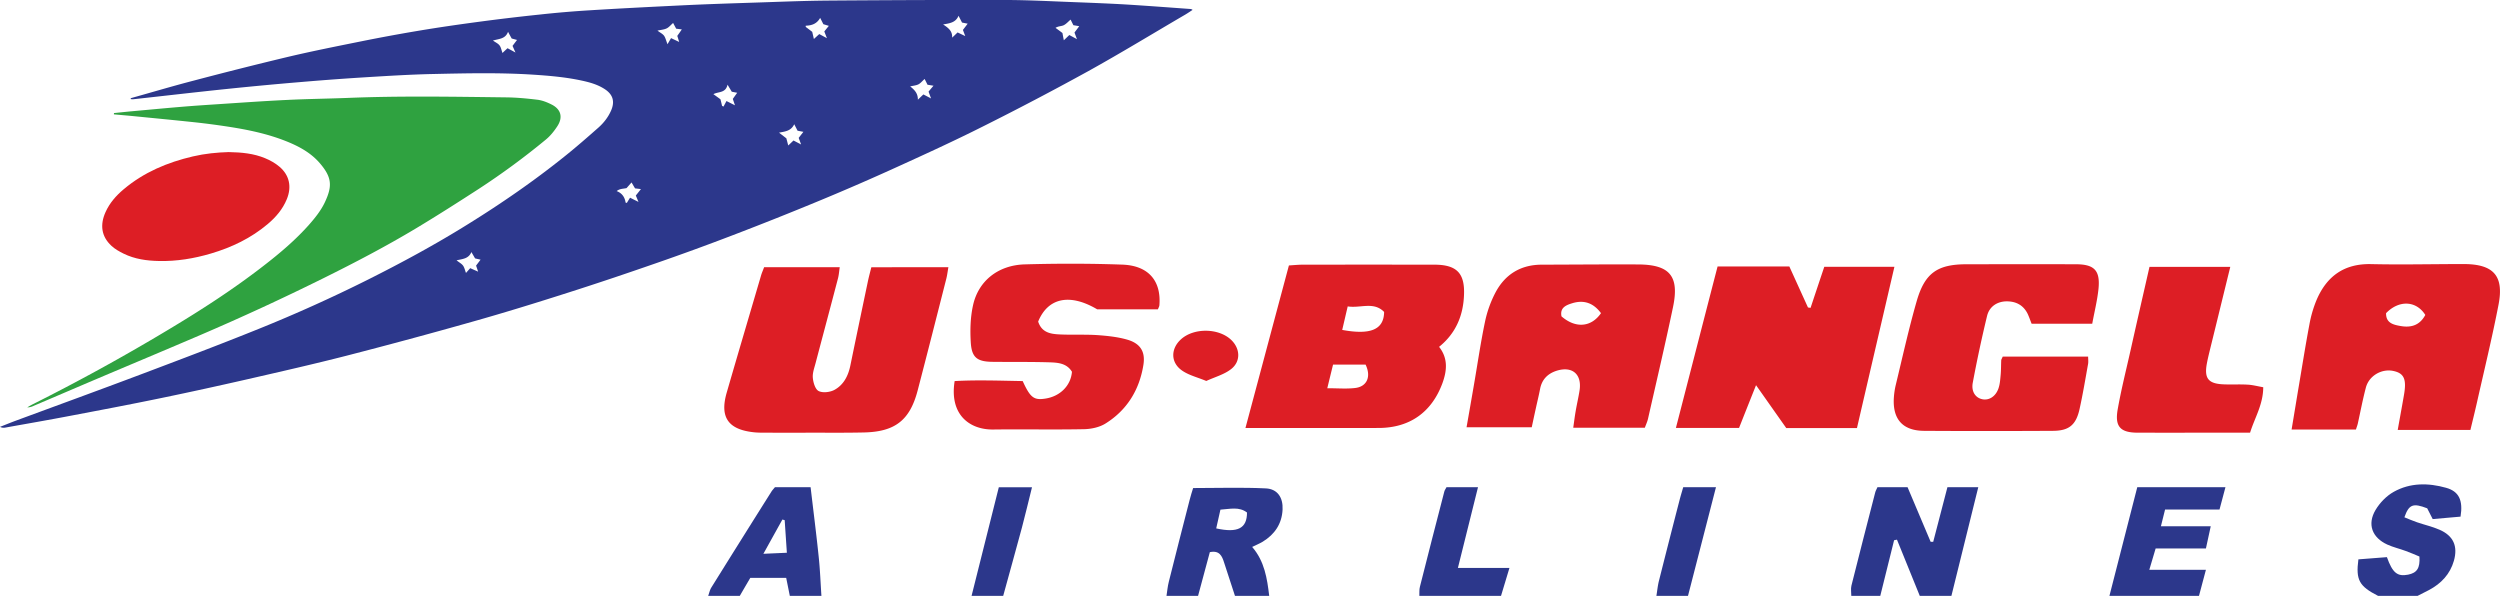 <svg xmlns="http://www.w3.org/2000/svg" width="176pt" height="55.933" viewBox="0 0 176 41.95"><defs><clipPath id="a"><path d="M130 34h10v7.95h-10Zm0 0"/></clipPath><clipPath id="b"><path d="M82 34h9v7.95h-9Zm0 0"/></clipPath><clipPath id="c"><path d="M148 34h9v7.95h-9Zm0 0"/></clipPath><clipPath id="d"><path d="M49 34h9v7.95h-9Zm0 0"/></clipPath><clipPath id="e"><path d="M165 34h9v7.95h-9Zm0 0"/></clipPath><clipPath id="f"><path d="M99 34h8v7.95h-8Zm0 0"/></clipPath><clipPath id="g"><path d="M68 34h5v7.95h-5Zm0 0"/></clipPath><clipPath id="h"><path d="M116 34h5v7.95h-5Zm0 0"/></clipPath></defs><g clip-path="url(#a)"><path d="M130.332 41.95c0-.243-.047-.493.008-.72.547-2.187 1.11-4.367 1.672-6.55.027-.114.09-.22.16-.38h2.121c.531 1.255 1.078 2.548 1.625 3.845h.18c.328-1.266.66-2.532 1-3.844h2.172c-.637 2.586-1.266 5.117-1.891 7.648h-2.227l-1.605-3.957c-.07.012-.137.028-.203.04l-.973 3.917z" style="stroke:none;fill-rule:nonzero;fill:#2c378b;fill-opacity:1"/></g><g clip-path="url(#b)"><path d="M85.621 37.2c1.524.335 2.168-.005 2.168-1.118-.559-.43-1.187-.246-1.871-.203zm-3.5 4.75c.05-.333.082-.673.164-.997.48-1.918.969-3.828 1.461-5.742.074-.297.168-.586.25-.852 1.746 0 3.438-.058 5.121.024.82.039 1.219.652 1.176 1.492-.047 1.004-.555 1.746-1.398 2.262-.235.14-.489.242-.743.367.871 1.004 1.055 2.219 1.2 3.445h-2.41c-.254-.781-.516-1.562-.766-2.347-.145-.461-.324-.872-1.004-.73-.274 1.019-.55 2.05-.828 3.077z" style="stroke:none;fill-rule:nonzero;fill:#2c378b;fill-opacity:1"/></g><g clip-path="url(#c)"><path d="M148.504 41.95c.648-2.536 1.3-5.071 1.96-7.65h6.208l-.418 1.571h-3.832c-.106.406-.184.723-.293 1.176h3.508c-.13.594-.23 1.047-.34 1.566h-3.54c-.144.48-.273.91-.445 1.5h3.985c-.192.73-.34 1.285-.488 1.836z" style="stroke:none;fill-rule:nonzero;fill:#2c378b;fill-opacity:1"/></g><g clip-path="url(#d)"><path d="M53.742 38.988c.66-.031 1.125-.05 1.653-.074-.055-.848-.106-1.57-.153-2.293q-.083-.023-.16-.047c-.422.758-.84 1.512-1.34 2.414m-3.887 2.961c.075-.199.114-.418.227-.594a1495 1495 0 0 1 4.219-6.734c.062-.101.148-.191.254-.32h2.511c.196 1.668.403 3.281.57 4.902.098.91.13 1.832.192 2.746h-2.226l-.254-1.265H52.82q-.375.638-.738 1.265z" style="stroke:none;fill-rule:nonzero;fill:#2c378b;fill-opacity:1"/></g><g clip-path="url(#e)"><path d="M167.418 41.95c-1.328-.68-1.578-1.11-1.387-2.571.66-.055 1.348-.106 2.008-.156.399 1.113.738 1.379 1.488 1.234.625-.125.856-.453.801-1.277-.293-.121-.621-.27-.96-.39-.43-.161-.888-.263-1.305-.454-1.07-.492-1.422-1.426-.825-2.434.301-.507.77-.992 1.282-1.277 1.156-.648 2.433-.637 3.683-.285.914.254 1.203.887 1.02 2.031-.641.055-1.301.113-1.961.172-.157-.3-.278-.543-.387-.758-.996-.383-1.285-.281-1.605.633.292.117.59.25.894.352.524.18 1.07.3 1.578.523.977.426 1.305 1.156 1.012 2.187-.27.942-.895 1.602-1.746 2.055q-.405.21-.809.414z" style="stroke:none;fill-rule:nonzero;fill:#2c378b;fill-opacity:1"/></g><g clip-path="url(#f)"><path d="M99.922 41.95c.012-.212-.016-.434.039-.638.562-2.238 1.14-4.472 1.719-6.707.02-.085.078-.164.152-.304h2.219c-.469 1.879-.922 3.707-1.414 5.68h3.629c-.23.761-.414 1.367-.594 1.968z" style="stroke:none;fill-rule:nonzero;fill:#2c378b;fill-opacity:1"/></g><g clip-path="url(#g)"><path d="M68.398 41.95c.637-2.536 1.274-5.071 1.918-7.645h2.336c-.25 1.008-.468 1.93-.71 2.843-.43 1.602-.88 3.2-1.317 4.801z" style="stroke:none;fill-rule:nonzero;fill:#2c378b;fill-opacity:1"/></g><g clip-path="url(#h)"><path d="M116.61 41.95c.062-.364.093-.731.187-1.087a918 918 0 0 1 1.441-5.644c.075-.293.164-.586.262-.922h2.305c-.672 2.61-1.32 5.133-1.97 7.652z" style="stroke:none;fill-rule:nonzero;fill:#2c378b;fill-opacity:1"/></g><path d="M93.441 27.332c.743 0 1.352.055 1.954-.016.84-.093 1.152-.8.742-1.648h-2.29c-.128.523-.25 1.02-.406 1.664m1.051-4.105c1.977.363 2.934-.008 2.95-1.266-.735-.754-1.665-.246-2.563-.39-.14.593-.254 1.09-.387 1.656m6.82 1.191c.641.812.555 1.68.235 2.559-.762 2.062-2.32 3.152-4.508 3.152q-4.125.005-8.25.004h-1.11c1.044-3.906 2.044-7.653 3.06-11.445.374-.024.675-.055.976-.055q4.635-.006 9.27 0c1.554.004 2.148.586 2.081 2.137-.054 1.445-.578 2.703-1.754 3.648M125.969 18.758l1.312 2.887c.063.011.121.02.184.027q.479-1.443.965-2.89h4.937c-.89 3.831-1.762 7.573-2.637 11.355h-4.976c-.676-.957-1.348-1.914-2.129-3.02-.426 1.07-.805 2.02-1.195 3.008h-4.446c.993-3.848 1.957-7.594 2.934-11.367zM167.98 22.047c-.015.695.508.816 1.028.906.82.145 1.383-.121 1.734-.781-.637-1.008-1.847-1.07-2.762-.125m5.938 8.219h-5.117c.152-.864.304-1.668.441-2.473.192-1.098.004-1.516-.746-1.676-.828-.18-1.726.34-1.941 1.18-.22.836-.38 1.687-.567 2.531-.027.117-.074.23-.129.41h-4.53c.179-1.062.343-2.082.515-3.101.242-1.43.469-2.864.738-4.29a8.4 8.4 0 0 1 .484-1.679c.711-1.707 1.95-2.621 3.871-2.574 2.067.047 4.137 0 6.204-.004h.37c2.04.02 2.778.84 2.387 2.855-.449 2.328-1.015 4.64-1.535 6.957-.136.598-.285 1.196-.445 1.864M66.766 18.813c-.055.312-.082.554-.141.789-.668 2.628-1.336 5.261-2.023 7.89-.547 2.09-1.586 2.903-3.774 2.953-1.234.028-2.469.016-3.703.016-1.05.004-2.102.004-3.148 0-.309 0-.622.004-.926-.031-1.79-.196-2.387-1.059-1.895-2.774.797-2.758 1.614-5.508 2.422-8.261.05-.176.129-.344.215-.582h5.324c-.043.28-.058.542-.125.792-.515 1.973-1.043 3.938-1.562 5.907-.09.36-.239.73-.207 1.082.027.336.172.82.414.937.293.145.797.082 1.105-.082.653-.355.977-.996 1.125-1.726.41-1.996.828-3.989 1.246-5.98.067-.302.145-.595.23-.93zM112.71 22.047c-.534-.723-1.206-.95-2.022-.7-.461.141-.88.325-.758.926.988.856 2.09.774 2.78-.226m3.087 8.066h-5.04c.06-.422.106-.804.173-1.183.082-.485.199-.97.273-1.457.168-1.121-.508-1.707-1.59-1.38-.636.196-1.062.606-1.191 1.29-.086.453-.2.902-.297 1.355-.094.422-.184.844-.29 1.34h-4.589c.176-1.004.34-1.937.5-2.871.266-1.523.484-3.055.8-4.562a7.9 7.9 0 0 1 .75-2.079c.68-1.265 1.778-1.933 3.247-1.933 2.254-.004 4.512-.028 6.766-.016 2.242.008 2.93.817 2.472 3-.55 2.63-1.168 5.246-1.761 7.867-.047.203-.141.399-.223.63M147.293 22.793h-4.266c-.09-.227-.168-.453-.265-.668-.293-.625-.813-.91-1.489-.91-.66.004-1.218.355-1.382 1.023a92 92 0 0 0-1.008 4.707c-.117.63.199 1.063.664 1.16.46.102.933-.175 1.137-.738.113-.308.132-.656.164-.992.03-.34.023-.68.039-1.016.004-.058.047-.113.105-.254h6.012c0 .18.027.356-.004.524-.191 1.062-.367 2.129-.602 3.183-.25 1.114-.75 1.516-1.875 1.52-3.027.016-6.05.02-9.078 0-1.488-.012-2.203-.812-2.12-2.297.019-.305.062-.617.132-.914.48-1.98.918-3.973 1.48-5.926.575-1.988 1.47-2.59 3.516-2.59 2.563-.003 5.125-.007 7.692 0 1.312.004 1.726.446 1.585 1.77-.085.79-.28 1.566-.437 2.418M73.086 22.64c.254.782.883.872 1.5.903.894.043 1.797-.008 2.687.05.704.052 1.422.126 2.094.321.91.266 1.274.84 1.13 1.762-.278 1.762-1.15 3.195-2.677 4.144-.422.262-.992.383-1.496.395-2.129.043-4.261-.004-6.394.023-1.668.024-3.106-1.043-2.723-3.41 1.59-.09 3.203-.027 4.79 0 .538 1.176.792 1.363 1.616 1.23 1.024-.163 1.774-.913 1.852-1.886-.387-.637-1.059-.649-1.7-.668-1.296-.035-2.593-.016-3.894-.031-1.09-.012-1.473-.305-1.531-1.403-.05-.855-.024-1.742.16-2.574.375-1.715 1.762-2.828 3.637-2.883 2.281-.066 4.574-.066 6.86.016 1.847.062 2.76 1.133 2.624 2.86-.004.085-.058.167-.105.288h-4.274c-1.906-1.129-3.46-.836-4.156.864M159.332 27.262c-.004 1.215-.594 2.133-.926 3.199h-1.886c-2.008 0-4.016.004-6.028 0-1.226-.004-1.625-.43-1.402-1.664.242-1.367.582-2.715.887-4.07.437-1.957.886-3.915 1.347-5.938h5.688c-.465 1.89-.91 3.719-1.36 5.543-.101.418-.21.84-.289 1.262-.195 1.05.102 1.422 1.188 1.465.554.023 1.113-.012 1.668.02.351.015.703.112 1.113.183M84.922 26.82c-.629-.261-1.246-.406-1.723-.746-.808-.574-.781-1.55-.035-2.207.902-.793 2.606-.773 3.488.04.664.613.72 1.538.008 2.085-.484.375-1.125.547-1.738.828" style="stroke:none;fill-rule:nonzero;fill:#dd1e25;fill-opacity:1"/><path d="M56.723 1.809v.086c.156.117.312.234.457.347.039.164.074.313.117.504.16-.148.27-.246.379-.348l.539.29-.184-.473c.106-.133.207-.258.32-.395l-.386-.117c-.074-.144-.133-.266-.227-.445-.23.418-.593.539-1.015.55m-23.621 17.07c.218.098.37.164.558.246l-.144-.426.316-.418c-.164-.039-.281-.062-.387-.09l-.258-.445c-.203.477-.617.48-1.046.582.191.152.359.238.457.371.101.14.136.332.207.516zm2.664-16.64c-.188.511-.63.488-1.063.616.195.137.367.211.465.344.105.14.133.332.207.531.129-.125.242-.23.355-.335.18.097.34.183.56.304-.095-.21-.153-.344-.208-.469.11-.144.203-.27.316-.417l-.375-.102a17 17 0 0 1-.257-.473m32.187.304-.164-.434c.11-.144.215-.277.336-.441a19 19 0 0 1-.398-.078c-.075-.145-.141-.278-.247-.477-.195.473-.601.528-1.085.61.378.25.66.464.636.93.164-.157.27-.258.383-.368zM44.707 13.262c-.09-.149-.16-.27-.246-.418l-.352.398c-.25.059-.472.031-.695.211.39.152.57.434.629.813a1 1 0 0 1 .086.02q.119-.197.226-.368c.223.113.38.191.594.297l-.187-.45.36-.453c-.161-.019-.278-.035-.415-.05m6.438-6.149c.23.117.386.196.597.301-.066-.195-.113-.328-.152-.45.105-.152.2-.28.308-.433l-.382-.074c-.082-.14-.157-.258-.297-.496-.137.61-.64.473-.996.668q.294.211.496.36c.047.183.082.324.113.464q.053.026.102.05c.074-.132.144-.269.21-.39m12.933-1.031c.309.25.547.488.54.938.167-.16.28-.27.39-.372.176.094.328.172.539.282-.078-.207-.125-.34-.176-.48.113-.138.215-.259.348-.415l-.422-.07a20 20 0 0 0-.203-.406c-.16.14-.281.3-.442.382-.172.082-.379.094-.574.141m10.719-3.758c.031.164.058.32.098.512.148-.14.27-.258.386-.371.176.098.324.176.54.293-.083-.211-.13-.344-.176-.469.117-.152.214-.285.335-.445-.18-.032-.3-.051-.414-.07l-.195-.395c-.168.144-.305.305-.48.394-.168.082-.387.059-.582.188.183.133.336.246.488.363M55.914 8.746c-.23.484-.64.508-1.07.594l.515.398.133.504c.156-.144.258-.246.371-.351.172.09.332.175.535.28l-.171-.464.332-.426-.41-.078zM47.602 2.02l-.215-.403c-.168.145-.293.305-.457.383-.176.086-.387.098-.645.156.192.145.36.223.461.356.102.14.14.328.246.601.11-.187.184-.316.25-.43l.57.27a9 9 0 0 0-.132-.426c.11-.152.207-.293.32-.457zM9.199 6.914c1.48-.414 2.957-.855 4.45-1.242A300 300 0 0 1 20.288 4c1.672-.395 3.36-.73 5.043-1.07a124 124 0 0 1 4.14-.766c1.395-.234 2.801-.437 4.204-.625 1.43-.191 2.867-.363 4.3-.512a73 73 0 0 1 3.579-.304C43.754.586 45.953.477 48.152.37c1.555-.074 3.11-.125 4.66-.176C54.657.137 56.5.055 58.345.04 62.516.008 66.687-.01 70.859 0c1.598.004 3.192.094 4.79.152 1.21.047 2.421.094 3.628.164 1.524.094 3.047.211 4.57.32.024.005.048.024.114.06-.176.113-.328.218-.484.312-2.293 1.34-4.563 2.726-6.883 4.012a213 213 0 0 1-7.418 3.894c-1.965.988-3.969 1.906-5.969 2.816a170 170 0 0 1-5.414 2.356 239 239 0 0 1-6.246 2.488 178 178 0 0 1-5.387 1.965c-2.066.719-4.14 1.418-6.226 2.082-2.211.707-4.434 1.395-6.668 2.024a383 383 0 0 1-8.844 2.39c-2.317.594-4.652 1.125-6.985 1.66-2.039.465-4.082.914-6.128 1.336-2.13.442-4.262.844-6.399 1.25-1.512.29-3.031.551-4.547.824A.56.56 0 0 1 0 30.051c.34-.133.676-.27 1.016-.399 2.98-1.101 5.964-2.187 8.937-3.308 2.766-1.043 5.535-2.09 8.274-3.196a105 105 0 0 0 7.636-3.441c2.426-1.215 4.805-2.504 7.11-3.941 2.34-1.453 4.605-3.016 6.754-4.739.828-.66 1.625-1.359 2.418-2.058.37-.332.675-.727.878-1.192.27-.625.133-1.117-.441-1.496-.504-.332-1.074-.488-1.656-.613-1.133-.242-2.285-.34-3.438-.414-2.34-.149-4.683-.094-7.02-.043-1.609.035-3.218.137-4.823.234q-2.269.142-4.532.336-2.59.216-5.175.485c-2.176.226-4.348.48-6.524.718-.066.008-.133 0-.203 0z" style="stroke:none;fill-rule:nonzero;fill:#2c378b;fill-opacity:1"/><path d="M8.023 7.96c.422-.042.844-.089 1.27-.128 1.176-.105 2.355-.219 3.531-.316.836-.07 1.672-.125 2.512-.18 1.617-.106 3.238-.223 4.855-.3 1.418-.071 2.836-.087 4.25-.141 3.73-.153 7.461-.086 11.192-.04.738.008 1.48.079 2.215.168.332.043.668.176.972.329.672.332.832.902.414 1.539-.222.34-.488.675-.8.93a52 52 0 0 1-4.72 3.472c-1.468.95-2.94 1.89-4.437 2.789-2.113 1.266-4.293 2.406-6.5 3.5a173 173 0 0 1-8.652 3.996c-2.441 1.047-4.89 2.07-7.332 3.106-1.48.628-2.957 1.265-4.438 1.894a1 1 0 0 1-.437.102q.164-.102.332-.192a142 142 0 0 0 9.508-5.222c2.34-1.399 4.633-2.875 6.789-4.547 1.144-.883 2.246-1.813 3.21-2.899.43-.488.837-.996 1.114-1.582.524-1.117.508-1.734-.336-2.726-.629-.742-1.46-1.196-2.351-1.555-1.348-.543-2.762-.832-4.192-1.05a53 53 0 0 0-2.617-.333c-1.367-.144-2.734-.273-4.102-.41-.418-.039-.835-.074-1.257-.113q.004-.045.007-.09" style="stroke:none;fill-rule:nonzero;fill:#2fa240;fill-opacity:1"/><path d="M16.098 10.707c.914.016 1.765.098 2.562.43.363.148.723.351 1.02.605.703.598.867 1.422.511 2.281-.289.707-.77 1.266-1.343 1.75-1.176.993-2.528 1.641-3.996 2.075-1.2.355-2.415.554-3.66.527-.856-.016-1.704-.133-2.485-.516-.309-.152-.617-.324-.863-.554-.707-.653-.82-1.473-.414-2.375.289-.64.742-1.157 1.277-1.606 1.418-1.195 3.078-1.894 4.871-2.312.848-.2 1.707-.282 2.52-.305" style="stroke:none;fill-rule:nonzero;fill:#dd1e25;fill-opacity:1"/></svg>